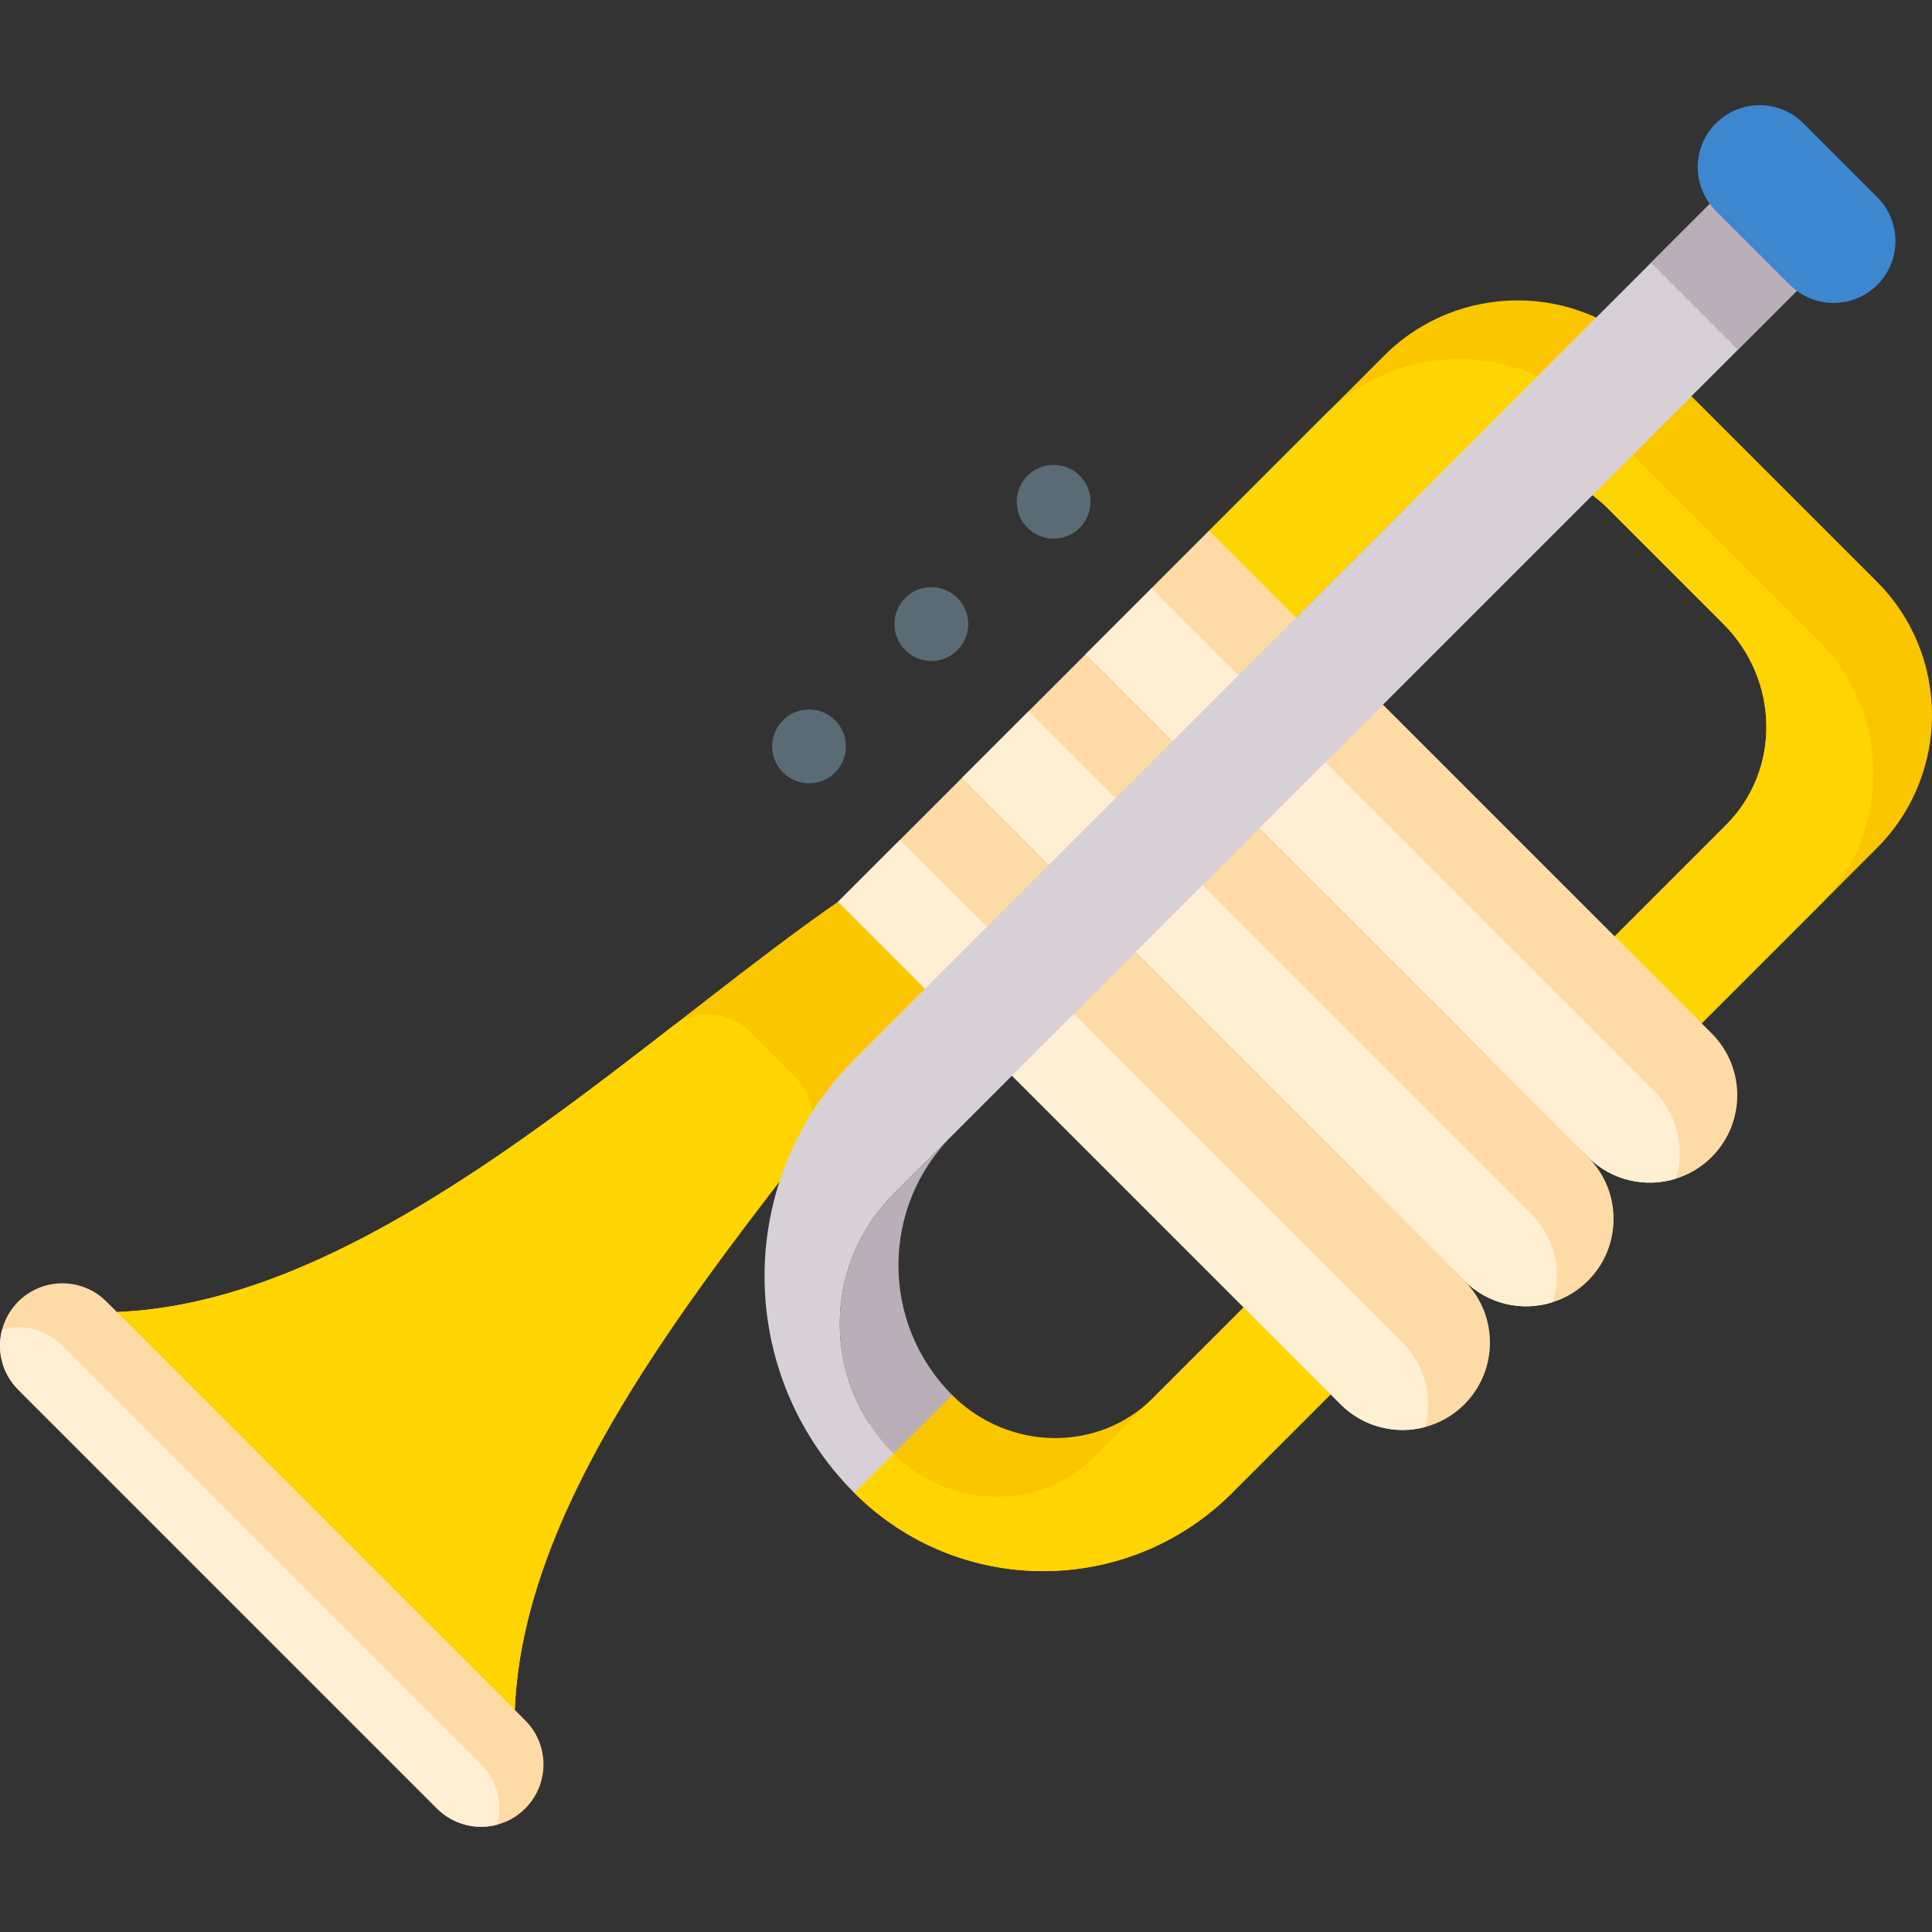 <svg id="Capa_1" enable-background="new 0 0 497 497" height="512" viewBox="0 0 497 497" width="512" xmlns="http://www.w3.org/2000/svg"><rect x="0" y="0" width="497" height="497" fill="#333333" stroke="none"/><g><path d="m215.581 231.981h24.002l-1.629 22.373c-7.029 10.168-15.259 20.945-23.971 32.202-35.709 46.103-79.479 100.169-81.551 153.322l-102.375-102.375c53.295-2.086 107.233-45.814 153.336-81.537 11.229-8.711 22.005-16.942 32.188-23.985z" fill="#fac600"/><path d="m192.755 265.328 11.868 11.868c5.347 5.347 5.887 13.833 1.253 19.809-33.901 43.717-71.526 93.685-73.443 142.873l-62.539-39.85-39.836-62.525c49.317-1.93 99.185-39.518 142.886-73.425 5.975-4.637 14.463-4.098 19.811 1.25z" fill="#fed402"/><path d="m356.09 91.472-45.064 45.064 22.373 22.373 28.68-28.68c14.071-14.071 37.229-13.753 51.704.721l29.543 29.543c14.474 14.475 14.793 37.632.721 51.704l-147.397 147.396c-14.071 14.071-37.229 13.753-51.704-.721l-20.839 5.36-4.334 19.813c13.421 13.421 31 20.124 48.585 20.131 17.579-.014 35.164-6.71 48.585-20.131l165.859-165.859c18.929-18.929 18.929-49.646 0-68.575l-58.138-58.138c-18.928-18.93-49.645-18.93-68.574-.001z" fill="#fac600"/><path d="m341.007 106.554-45.071 45.071 22.373 22.373 43.77-43.77c14.071-14.071 37.229-13.753 51.704.721l29.543 29.543c14.474 14.475 14.793 37.632.721 51.704l-162.479 162.479c-14.071 14.071-37.229 13.753-51.704-.721h-7.285l-2.805 10.09c13.421 13.421 31 20.124 48.585 20.131 17.579-.014 35.164-6.71 48.585-20.131l150.776-150.776c18.929-18.929 18.922-49.639-.007-68.568l-58.138-58.138c-18.929-18.93-49.639-18.937-68.568-.008z" fill="#fed402"/><path d="m311.025 136.542 129.295 129.294c8.786 8.786 8.786 23.03 0 31.816-2.675 2.675-5.851 4.527-9.233 5.565-7.721 2.407-16.472.546-22.583-5.565l-129.295-129.294z" fill="#fedba6"/><path d="m296.218 151.349 129.295 129.295c6.111 6.111 7.972 14.861 5.574 22.574-7.721 2.407-16.472.546-22.583-5.565l-129.295-129.295z" fill="#ffefd2"/><path d="m279.209 168.358 129.295 129.295c8.786 8.786 8.786 23.03 0 31.816-2.631 2.631-5.762 4.474-9.081 5.521-7.748 2.469-16.57.626-22.726-5.529l-129.295-129.297z" fill="#fedba6"/><path d="m264.598 182.968 129.295 129.295c6.147 6.147 7.999 14.977 5.529 22.726-7.748 2.469-16.57.626-22.726-5.529l-129.294-129.296z" fill="#ffefd2"/><path d="m247.402 200.164 129.295 129.295c8.786 8.786 8.786 23.03 0 31.816-2.899 2.899-6.397 4.84-10.083 5.825-7.498 2.004-15.845.063-21.733-5.825l-129.295-129.295z" fill="#fedba6"/><path d="m231.494 216.072 129.295 129.295c5.887 5.887 7.829 14.235 5.825 21.733-7.498 2.004-15.845.063-21.733-5.825l-129.295-129.295z" fill="#ffefd2"/><path d="m463.719 73.32-22.366-22.366-32.208 32.207-.001.001-189.37 189.37c-15.394 15.394-23.094 35.582-23.101 55.755.007 20.174 7.7 40.355 23.101 55.755l10.09-10.09c-18.441-18.441-18.434-48.345.007-66.786l201.639-201.637z" fill="#d7d0d6"/><path d="m244.954 292.085c-18.441 18.441-18.448 48.345-.007 66.786l-15.083 15.083c-18.441-18.441-18.434-48.345.007-66.786z" fill="#baafb9"/><g fill="#596c76"><circle cx="208.118" cy="192.005" r="9.49"/><circle cx="239.582" cy="160.541" r="9.49"/><circle cx="271.046" cy="129.077" r="9.49"/></g><path d="m432.496 54.622h23.48v31.63h-23.48z" fill="#baafb9" transform="matrix(.707 -.707 .707 .707 80.307 334.753)"/><path d="m482.94 73.268c-6.218 6.218-16.299 6.218-22.517 0l-19.022-19.022c-6.218-6.218-6.218-16.299 0-22.517 6.218-6.218 16.299-6.218 22.517 0l19.022 19.022c6.218 6.218 6.218 16.299 0 22.517z" fill="#3c87d0"/><path d="m27.374 334.819 107.741 107.741c6.263 6.263 6.254 16.418-.009 22.681-2.067 2.067-4.554 3.445-7.184 4.142-5.341 1.441-11.291.054-15.488-4.142l-107.741-107.741c-4.196-4.196-5.583-10.146-4.142-15.488.698-2.63 2.076-5.118 4.142-7.184 3.131-3.132 7.238-4.697 11.345-4.706 4.098 0 8.205 1.565 11.336 4.697z" fill="#fedba6"/><path d="m16.029 346.164 107.741 107.741c4.196 4.196 5.583 10.128 4.152 15.478-5.341 1.441-11.291.054-15.488-4.142l-107.741-107.741c-4.196-4.196-5.583-10.146-4.142-15.488 1.351-.367 2.747-.546 4.142-.546 4.098 0 8.205 1.566 11.336 4.698z" fill="#ffefd2"/></g></svg>